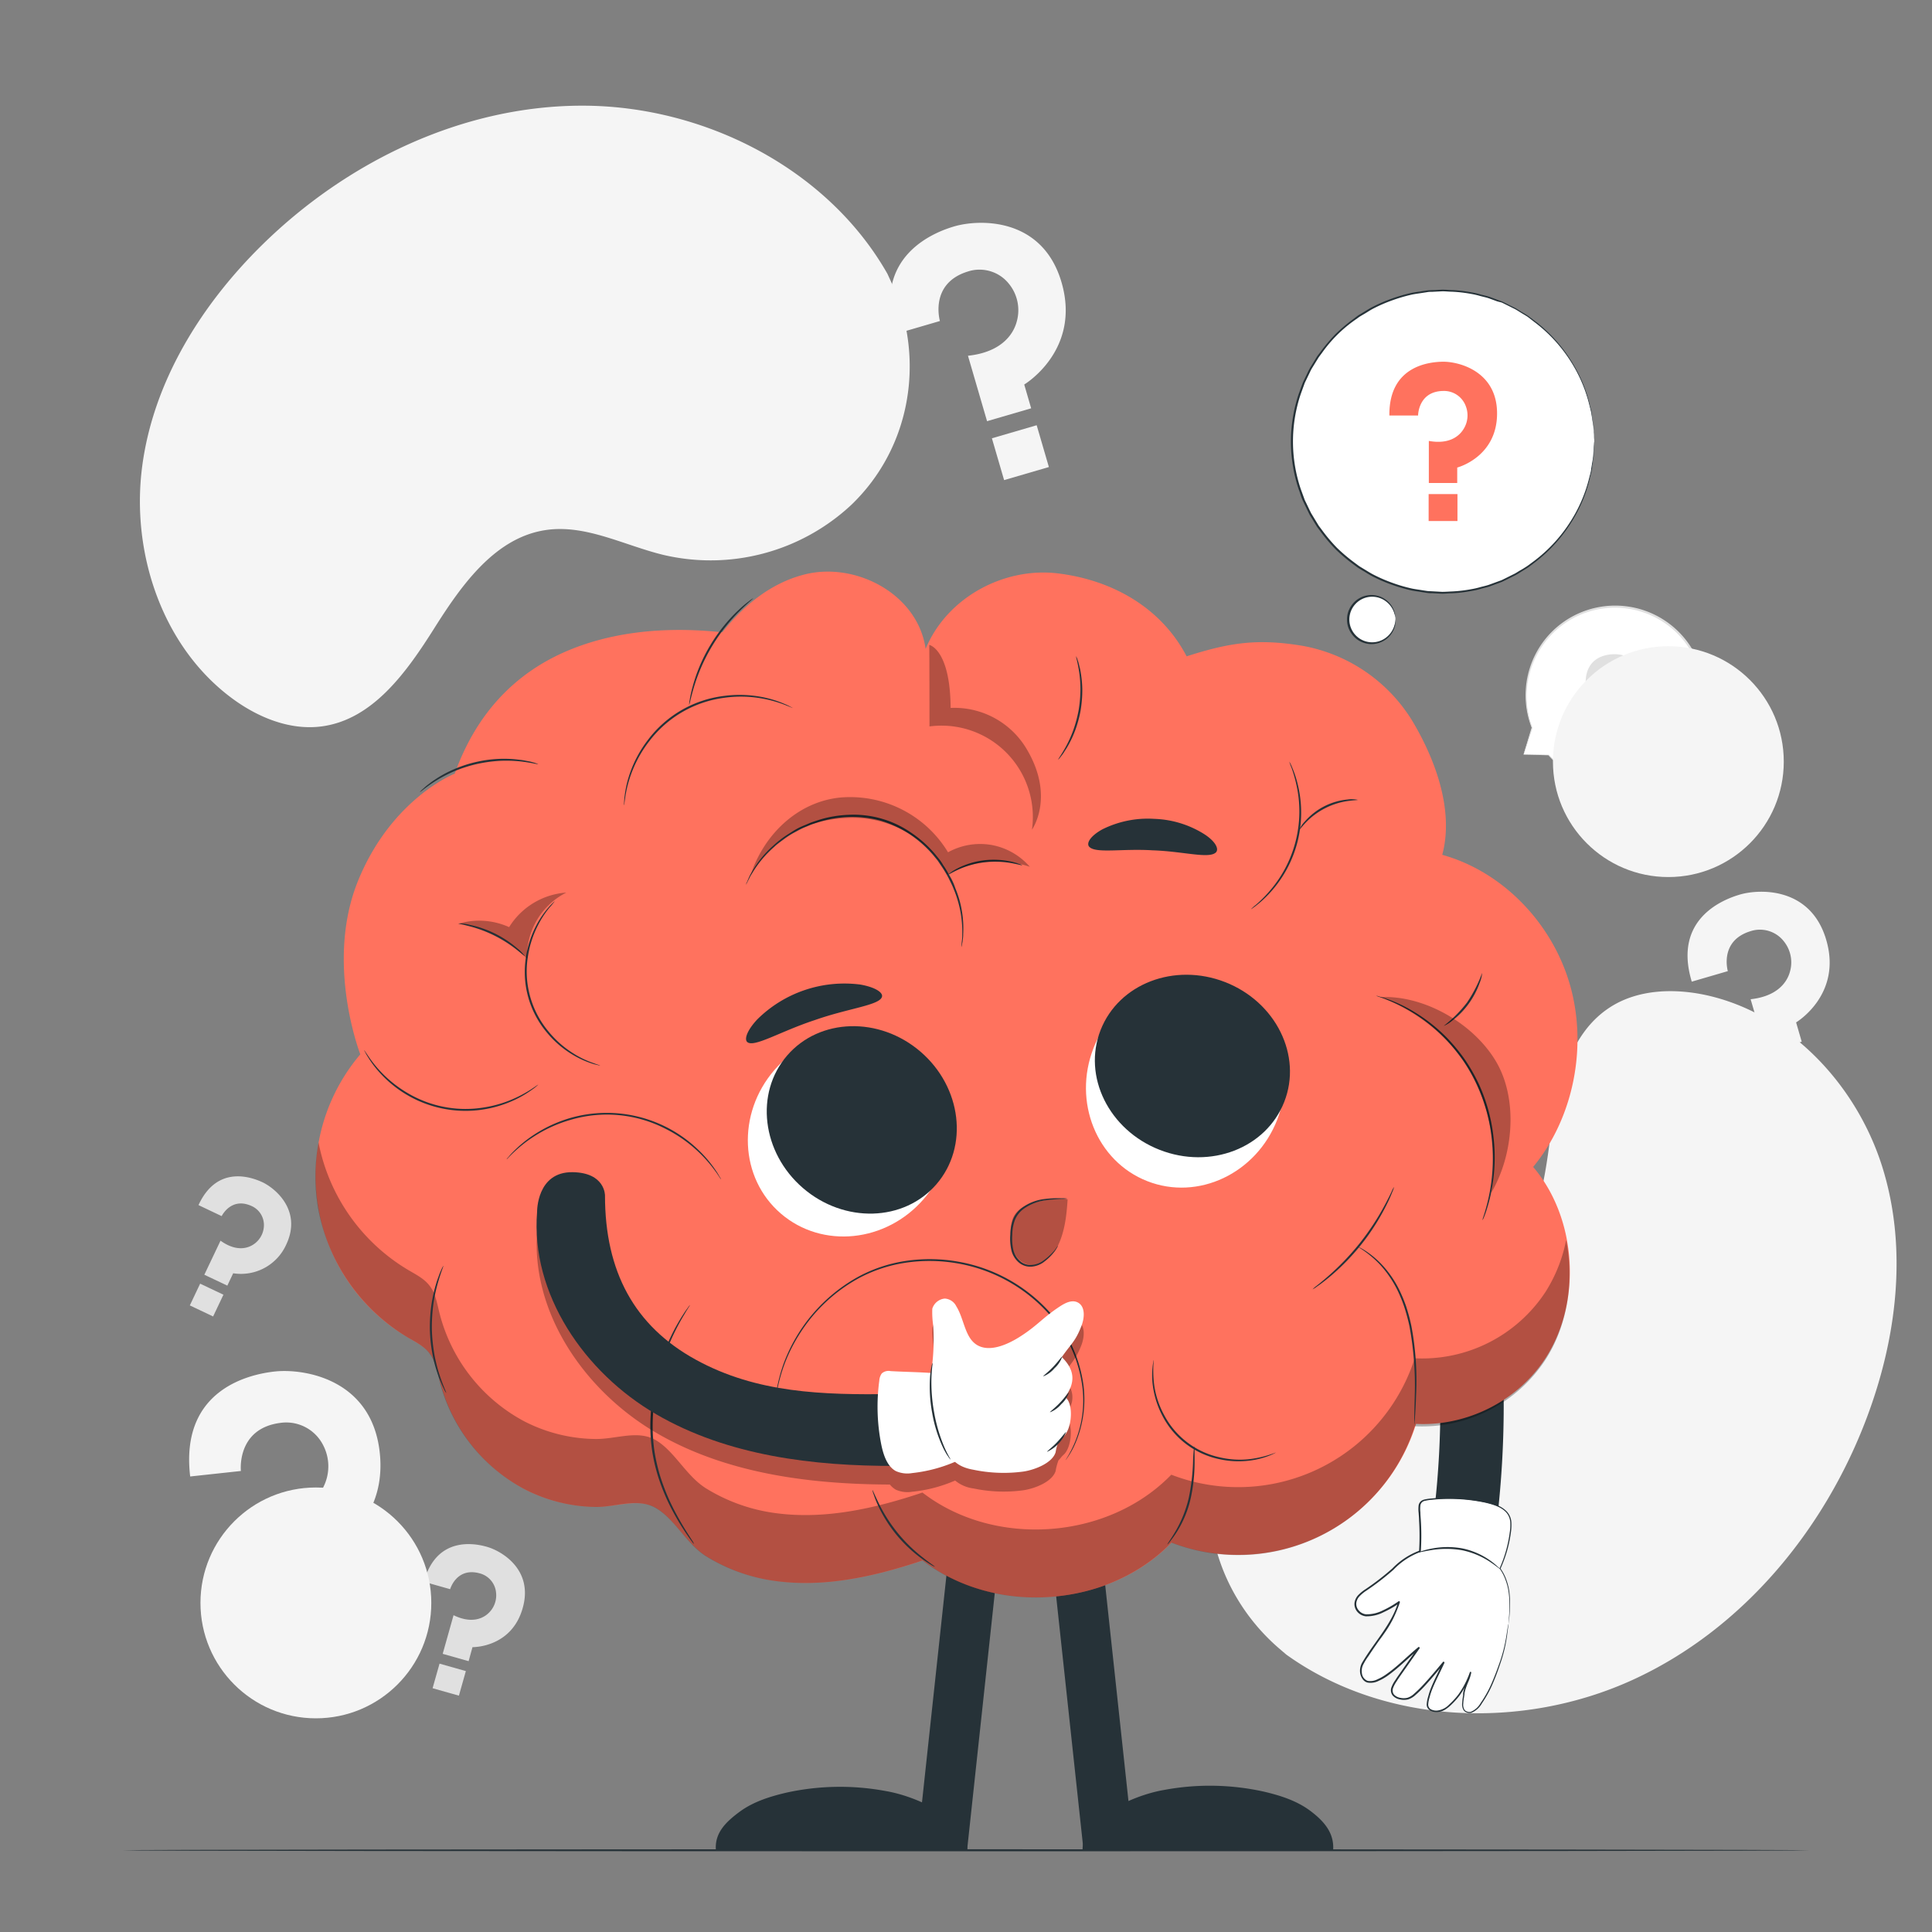 <svg xmlns="http://www.w3.org/2000/svg" viewBox="0 0 500 500"><rect x="0" y="0" width="500" height="500" fill="#808080" stroke="none"/><g id="background-complete"><path d="M51.37,311.88l6,2.85s2.4-5,7.68-2.64a5.37,5.37,0,0,1,3.24,5.33,6,6,0,0,1-2.74,4.67c-1.81,1.19-4.77,1.66-8.48-1l-4.19,8.81,5.95,2.82,1.52-3.2a12.84,12.84,0,0,0,13.71-7.39c4.17-8.78-2.75-14.56-6.12-16.16C65.36,304.77,56.28,301.23,51.37,311.88Z" style="fill:#e0e0e0"></path><rect x="50.12" y="333.34" width="6.67" height="6.23" transform="translate(149.39 9.56) rotate(25.38)" style="fill:#e0e0e0"></rect><path d="M109.71,409.36l6.79,1.92s1.61-5.7,7.56-4.12a5.69,5.69,0,0,1,4.32,5,6.31,6.31,0,0,1-2,5.36c-1.69,1.58-4.7,2.59-9,.49l-2.81,10,6.71,1.9,1-3.63s10.1.23,13-10.14c2.81-9.92-5.44-14.74-9.25-15.82C123.09,399.46,113,397.35,109.71,409.36Z" style="fill:#e0e0e0"></path><rect x="112.7" y="431.39" width="7.08" height="6.61" transform="translate(122.69 -15.23) rotate(15.79)" style="fill:#e0e0e0"></rect><path d="M394.3,195.28l6.51.12a23,23,0,1,0-4.31-7.06h0Z" style="fill:#fff"></path><path d="M394.3,195.28a2.89,2.89,0,0,1,.12-.44q.13-.48.39-1.32c.37-1.21.89-3,1.58-5.23a.1.1,0,0,1,.13-.07.09.09,0,0,1,.06,0h0l-.19.11a23.25,23.25,0,0,1,5.52-25.12,23.26,23.26,0,0,1,35.75,4.32,23.09,23.09,0,0,1,3.55,10.71A23.22,23.22,0,0,1,425.67,202a23.33,23.33,0,0,1-15.68-.16,22.9,22.9,0,0,1-9.26-6.37l.07,0-4.86-.15-1.24,0-.4,0H396l4.8,0a.08.08,0,0,1,.07,0,22.93,22.93,0,0,0,32.51,1.54,22.81,22.81,0,0,0,5.69-8.12,23.36,23.36,0,0,0,1.63-10.42,22.81,22.81,0,0,0-21.18-21,22.8,22.8,0,0,0-22.13,12.91,22.67,22.67,0,0,0-2.09,7,23.15,23.15,0,0,0,1.29,11.1.1.1,0,0,1-.06.14.11.11,0,0,1-.13,0h0l.2,0-1.68,5.12c-.2.57-.34,1-.45,1.33S394.3,195.28,394.3,195.28Z" style="fill:#e0e0e0"></path><path d="M410.36,176.89h4.07a3.46,3.46,0,0,1,3.56-3.48,3.3,3.3,0,0,1,3.19,2.11,3.67,3.67,0,0,1-.29,3.3c-.69,1.13-2.21,2.17-4.95,1.69v6h4v-2.17a7.87,7.87,0,0,0,5.65-7.69c0-6-5.35-7.34-7.63-7.34C416.24,169.28,410.28,169.71,410.36,176.89Z" style="fill:#e0e0e0"></path><rect x="415.93" y="188.04" width="4.09" height="3.82" style="fill:#e0e0e0"></rect><path d="M140.62,72h19.1s0-16,16.67-16.32a15.45,15.45,0,0,1,15,9.86A17.1,17.1,0,0,1,190,81c-3.24,5.34-10.34,10.2-23.21,7.93v28h18.89V106.77s26.49-6.85,26.49-36c0-27.93-25-34.42-35.77-34.42C168.19,36.31,140.26,38.3,140.62,72Z" style="fill:#e0e0e0"></path><rect x="166.73" y="124.23" width="19.17" height="17.9" style="fill:#e0e0e0"></rect><path d="M123.63,138.52l-15-4s-3.37,12.62-16.54,9.34a12.57,12.57,0,0,1-9.7-10.9,14,14,0,0,1,4.32-11.88c3.67-3.52,10.28-5.85,19.93-1.36l5.88-22-14.85-4-2.14,8s-22.28-.18-28.41,22.78c-5.86,22,12.47,32.33,20.91,34.58C94.46,160.8,116.84,165.1,123.63,138.52Z" style="fill:#ebebeb"></path><rect x="100.61" y="75.61" width="15.6" height="14.57" transform="translate(191.77 190.96) rotate(-165.05)" style="fill:#ebebeb"></rect><path d="M413.22,307.22l12.49,1.34s1.13-10.48,12.05-9.5a10.18,10.18,0,0,1,9.09,7.51,11.25,11.25,0,0,1-2,10c-2.5,3.27-7.48,5.94-15.74,3.55l-2,18.33,12.35,1.33.71-6.66s17.8-2.61,19.86-21.7c2-18.26-13.95-24.26-21-25C433.76,285.83,415.36,285.16,413.22,307.22Z" style="fill:#ebebeb"></path><rect x="425.94" y="343.85" width="12.6" height="11.77" transform="translate(39.98 -44.32) rotate(6.15)" style="fill:#ebebeb"></rect><path d="M49.22,382.11l13.12-1.42s-1.19-11,10.24-12.45a10.7,10.7,0,0,1,11,5.67,11.86,11.86,0,0,1,.21,10.73c-1.83,3.91-6.35,7.77-15.36,7.17l2.07,19.26,13-1.4-.75-7s17.69-6.67,15.53-26.73c-2.07-19.19-19.76-21.79-27.13-21C65.52,355.55,46.47,359,49.22,382.11Z" style="fill:#f5f5f5"></path><rect x="71.65" y="415.32" width="13.25" height="12.37" transform="translate(-44.73 10.82) rotate(-6.15)" style="fill:#f5f5f5"></rect><path d="M231.71,86.45l11.54-3.37s-2.83-9.69,7.19-12.8a9.72,9.72,0,0,1,10.79,3.32,10.8,10.8,0,0,1,1.91,9.59c-1,3.79-4.45,8-12.63,8.88L255.45,109l11.41-3.33-1.79-6.16s14.8-8.81,9.65-26.45C269.79,56.19,253.51,56.69,247,58.58,242.08,60,225.55,66.15,231.71,86.45Z" style="fill:#f5f5f5"></path><rect x="258.04" y="111.5" width="12.07" height="11.27" transform="translate(-22.24 78.69) rotate(-16.27)" style="fill:#f5f5f5"></rect><path d="M437.83,254.05l9.33-2.72S444.87,243.5,453,241a7.84,7.84,0,0,1,8.71,2.68,8.68,8.68,0,0,1,1.54,7.75c-.82,3.06-3.59,6.45-10.19,7.17l4,13.68,9.22-2.69-1.45-5s12-7.12,7.79-21.37c-4-13.63-17.13-13.23-22.36-11.7C446.21,232.71,432.86,237.66,437.83,254.05Z" style="fill:#f5f5f5"></path><rect x="459.1" y="274.28" width="9.75" height="9.1" transform="translate(-59.54 141.18) rotate(-16.27)" style="fill:#f5f5f5"></rect></g><g id="background-simple"><path d="M229.66,70.85l.94,2.05c7.93,17.22,6.08,37.43-5.39,52.31a49.5,49.5,0,0,1-4.84,5.4,53.36,53.36,0,0,1-48.67,13c-10.07-2.44-19.91-7.86-30.13-6.48-13.32,1.79-22.06,14.18-29.18,25.46S96.5,186.28,83.18,188c-8.34,1.08-16.77-2.47-23.52-7.57-17.87-13.5-25.73-37.6-22.88-59.59S52,79,67.71,63.51c22.08-21.76,52.18-36.3,83.43-36.16S214.19,43.65,229.66,70.85Z" style="fill:#f5f5f5"></path><path d="M332.9,428.21l-1.71-1.46c-14.41-12.33-21.18-31.46-17-49.77a48.25,48.25,0,0,1,2.14-6.93,53.35,53.35,0,0,1,38.76-32.19c10.17-2,21.36-1.19,30.08-6.72,11.34-7.2,14.1-22.11,15.85-35.33s4.54-28.14,15.91-35.29c7.13-4.47,16.26-4.77,24.53-3,21.88,4.78,39.09,23.39,45.7,44.55s3.72,44.34-4.1,65c-10.95,29-32.22,54.79-60.66,67.74S358.32,446.45,332.9,428.21Z" style="fill:#f5f5f5"></path><circle cx="431.77" cy="197.11" r="29.87" style="fill:#f5f5f5"></circle><circle cx="81.75" cy="414.83" r="29.87" style="fill:#f5f5f5"></circle></g><g id="Floor"><path d="M468.29,478.85c0,.15-97.74.26-218.28.26s-218.3-.11-218.3-.26,97.72-.26,218.3-.26S468.29,478.71,468.29,478.85Z" style="fill:#263238"></path></g><g id="speech-bubble"><circle cx="373.49" cy="114.24" r="39.13" transform="translate(202.21 465.25) rotate(-81)" style="fill:#fff"></circle><path d="M412.62,114.24s0-.21-.06-.63-.07-1.06-.12-1.86c0-.41-.05-.87-.08-1.37s-.16-1-.25-1.63-.19-1.23-.3-1.91-.34-1.37-.51-2.13A37.17,37.17,0,0,0,407,94.33a38.68,38.68,0,0,0-9.91-11L395.37,82c-.59-.39-1.22-.74-1.83-1.12s-1.23-.8-1.9-1.1l-2-1-1-.49L387.51,78l-2.19-.8c-.75-.25-1.52-.4-2.29-.61a20.71,20.71,0,0,0-2.36-.54,36,36,0,0,0-4.92-.56c-.84,0-1.68-.12-2.54-.1l-2.57.13c-.43,0-.87,0-1.3.09l-1.3.2c-.86.14-1.74.24-2.61.42a42.58,42.58,0,0,0-5.19,1.52,39.83,39.83,0,0,0-5.07,2.23c-.82.45-1.61,1-2.42,1.45-.4.25-.83.47-1.21.76L350.4,83a35.25,35.25,0,0,0-8.22,8.25l-.89,1.2-.79,1.28L339.72,95a10.07,10.07,0,0,0-.72,1.33l-1.32,2.74L336.62,102a38.61,38.61,0,0,0,0,24.53l1.05,2.89c.45.91.89,1.83,1.32,2.74l.34.68.39.64.78,1.29.78,1.28.9,1.2a43.44,43.44,0,0,0,3.81,4.51,44.61,44.61,0,0,0,4.41,3.75l1.14.85c.38.29.81.51,1.2.76.82.49,1.61,1,2.43,1.45a39.83,39.83,0,0,0,5.07,2.23,39.3,39.3,0,0,0,5.19,1.52c.87.18,1.75.28,2.61.43l1.3.2c.43.05.87.05,1.3.08l2.58.14c.85,0,1.69-.07,2.53-.1a35.94,35.94,0,0,0,4.92-.57,20.68,20.68,0,0,0,2.36-.53c.77-.21,1.55-.37,2.29-.62l2.19-.8,1.08-.39,1-.49,2-1c.68-.3,1.27-.74,1.9-1.09s1.24-.74,1.83-1.13l1.69-1.25a39,39,0,0,0,9.91-11,37.42,37.42,0,0,0,4.33-10.38c.17-.75.43-1.45.51-2.13s.21-1.32.3-1.91.2-1.13.25-1.63.06-1,.08-1.37q.07-1.2.12-1.86c0-.41.06-.63.06-.63s0,.22,0,.64,0,1.05-.07,1.86c0,.41,0,.87-.06,1.37s-.14,1-.22,1.64-.18,1.24-.28,1.92-.33,1.39-.49,2.15a37.52,37.52,0,0,1-4.28,10.48,39.2,39.2,0,0,1-9.94,11.19l-1.7,1.28c-.59.39-1.22.75-1.84,1.14s-1.23.8-1.91,1.11l-2,1-1,.49-1.09.41-2.21.81c-.75.25-1.54.41-2.32.63a18.68,18.68,0,0,1-2.38.54,35.15,35.15,0,0,1-5,.59c-.85,0-1.71.12-2.57.11l-2.6-.13c-.44,0-.88,0-1.32-.08l-1.31-.2c-.88-.15-1.77-.25-2.65-.43a41.78,41.78,0,0,1-5.25-1.53,39.46,39.46,0,0,1-5.14-2.25c-.84-.45-1.63-1-2.46-1.46-.4-.26-.83-.48-1.22-.77l-1.16-.86a44.27,44.27,0,0,1-4.47-3.8,43.44,43.44,0,0,1-3.86-4.56l-.91-1.21-.8-1.3-.79-1.3-.4-.66-.33-.69c-.45-.92-.89-1.84-1.34-2.77s-.71-2-1.07-2.92a38.89,38.89,0,0,1,0-24.86c.36-1,.72-2,1.07-2.92l1.34-2.78a10.82,10.82,0,0,1,.73-1.34l.8-1.3.79-1.3.91-1.21a44.68,44.68,0,0,1,3.86-4.56,42.9,42.9,0,0,1,4.47-3.79l1.16-.87c.39-.29.82-.51,1.22-.77.83-.49,1.62-1,2.46-1.46a40.06,40.06,0,0,1,5.14-2.25,41.78,41.78,0,0,1,5.25-1.53c.88-.18,1.77-.28,2.65-.42l1.31-.2c.44-.06.88-.06,1.32-.09l2.6-.12c.86,0,1.72.07,2.57.1a36.87,36.87,0,0,1,5,.59,19.11,19.11,0,0,1,2.38.55c.78.21,1.56.37,2.32.62l2.21.82,1.09.4,1,.49,2,1c.68.31,1.28.75,1.92,1.12s1.25.74,1.84,1.14l1.7,1.27a39,39,0,0,1,9.93,11.19,37.28,37.28,0,0,1,4.29,10.48c.16.76.41,1.46.49,2.15s.19,1.32.28,1.92.18,1.14.22,1.64,0,1,.06,1.37c0,.81.05,1.43.07,1.87S412.62,114.24,412.62,114.24Z" style="fill:#263238"></path><path d="M359.57,107.53H367s0-6.24,6.49-6.35a6,6,0,0,1,5.82,3.84,6.62,6.62,0,0,1-.53,6c-1.26,2.08-4,4-9,3.09V125h7.35v-4s10.31-2.66,10.31-14c0-10.87-9.75-13.39-13.92-13.39C370.3,93.65,359.43,94.42,359.57,107.53Z" style="fill:#FF725E"></path><rect x="369.73" y="127.87" width="7.46" height="6.97" style="fill:#FF725E"></rect><circle cx="355.06" cy="160.33" r="6.12" style="fill:#fff"></circle><path d="M361.18,160.33c-.05,0,0-.54-.29-1.47a6.09,6.09,0,0,0-2.24-3.25,5.9,5.9,0,1,0,0,9.44,6.09,6.09,0,0,0,2.24-3.25c.26-.92.24-1.47.29-1.47s0,.14,0,.39a4.9,4.9,0,0,1-.12,1.13,6.11,6.11,0,0,1-2.21,3.49,6.3,6.3,0,0,1-9-1.24,6.31,6.31,0,0,1,0-7.54,6.29,6.29,0,0,1,8.95-1.24,6.08,6.08,0,0,1,2.22,3.49,4.9,4.9,0,0,1,.12,1.13Q361.21,160.33,361.18,160.33Z" style="fill:#263238"></path></g><g id="Brain"><path d="M363,296.68a235.87,235.87,0,0,1,6.44,106.6c-.76,4.38,1.17,8.88,5.76,10.15,4,1.09,9.39-1.35,10.15-5.77a254.61,254.61,0,0,0-6.43-115.36c-3-10.17-18.93-5.84-15.92,4.38Z" style="fill:#263238"></path><path d="M406.25,254.69c-4.69-16.1-17.62-29.2-33-33.46,3.1-11.51-1.8-24.81-7.89-34.9a42.05,42.05,0,0,0-28.26-19.19c-11.6-1.92-18.79-.88-30,2.72-6.71-12.85-19.6-19.82-33.37-21.47s-28.6,6.1-34.18,19.54c-2-14.13-17.92-22.5-31.07-19.32s-23.12,14.86-29.28,27.57l176.58,190c15.65,6.24,35-.25,44.35-14.92S408,315.15,396.78,302C407.23,289.35,410.94,270.8,406.25,254.69Z" style="fill:#FF725E"></path><rect x="242.24" y="387.53" width="12.93" height="90.6" transform="translate(47.83 -24.16) rotate(6.15)" style="fill:#263238"></rect><rect x="275.47" y="387.53" width="12.93" height="90.6" transform="translate(608.64 832.95) rotate(173.85)" style="fill:#263238"></rect><path d="M117.69,200.22c5.27-14.74,14.92-25.92,29.66-32S179,162,194.84,164.75c6.49,1.15,13.16,2.9,18.17,7.19s7.81,11.78,4.93,17.71a45.76,45.76,0,0,1,68.25,39.08c14.31-1.15,29.33,2,40.68,10.8s18.38,23.66,15.8,37.78C352,276.5,361,282.52,366,290.48s6.6,17.56,7.27,26.93c.41,5.78.46,11.74-1.47,17.2-.94,2.66-2.34,5.17-3,7.93-.74,3.33-.28,6.79-.18,10.21a48.2,48.2,0,0,1-65.4,46.47c-16.39,16.93-45.76,19-64.4,4.63-12.12,4.07-25,7-37.65,5.37a45.64,45.64,0,0,1-18.4-6.48c-5.07-3.2-8-9.39-12.74-12.32s-10.39-.35-15.88-.43a41.12,41.12,0,0,1-18.51-4.64,44,44,0,0,1-21.86-28.16c-.6-2.4-1-5-2.56-6.92-1.39-1.79-3.49-2.85-5.45-4a48.56,48.56,0,0,1-12.52-73.41s-9.25-23.72-.55-45S117.69,200.22,117.69,200.22Z" style="fill:#FF725E"></path><g style="opacity:0.3"><path d="M400,334.31a38.17,38.17,0,0,1-33.87,17.21,48,48,0,0,1-63,30.13c-16.39,16.92-45.76,19-64.4,4.62-12.12,4.07-25,7-37.65,5.37a45.64,45.64,0,0,1-18.4-6.48c-5.06-3.2-8-9.39-12.74-12.32s-10.38-.35-15.88-.43a41.15,41.15,0,0,1-18.51-4.64,44,44,0,0,1-21.86-28.15c-.6-2.41-1-5-2.56-6.93-1.38-1.79-3.49-2.85-5.45-4a49.33,49.33,0,0,1-23.24-33,48.33,48.33,0,0,0-.16,16.75,49.31,49.31,0,0,0,23.4,33.78c2,1.14,4.07,2.2,5.45,4,1.52,2,2,4.51,2.56,6.92a44,44,0,0,0,21.86,28.16A41.28,41.28,0,0,0,154.09,390c5.5.07,11-2.56,15.88.43s7.68,9.12,12.74,12.32a45.48,45.48,0,0,0,18.4,6.47c12.68,1.63,25.53-1.3,37.65-5.37,18.64,14.41,48,12.3,64.4-4.62a48,48,0,0,0,63-30.12A38.18,38.18,0,0,0,400,351.84c5.72-8.93,7.41-20.37,5.32-30.92A39.19,39.19,0,0,1,400,334.31Z"></path></g><path d="M186.63,305.24a4,4,0,0,1-.4-.54c-.25-.35-.57-.91-1.07-1.56a35.56,35.56,0,0,0-13-11.05,33.16,33.16,0,0,0-24.44-2.29,35.37,35.37,0,0,0-9.35,4.2,35,35,0,0,0-5.46,4.27c-.61.55-1,1-1.34,1.33a2.57,2.57,0,0,1-.48.45,2.43,2.43,0,0,1,.41-.52c.29-.32.68-.83,1.27-1.41a32.68,32.68,0,0,1,5.4-4.43,34.92,34.92,0,0,1,9.41-4.35,34.15,34.15,0,0,1,33.24,8.33,31.75,31.75,0,0,1,4.49,5.36c.48.67.76,1.25,1,1.62A3.17,3.17,0,0,1,186.63,305.24Z" style="fill:#263238"></path><path d="M200.54,364.46a1.33,1.33,0,0,1,0-.35c0-.26,0-.6.06-1s.09-1,.14-1.69.23-1.43.36-2.28a43.25,43.25,0,0,1,1.66-6.12,42.53,42.53,0,0,1,19.29-22.56,37.36,37.36,0,0,1,12.22-4.11,42.11,42.11,0,0,1,13.84.19,41.44,41.44,0,0,1,23.17,12.65,35.34,35.34,0,0,1,9.15,19.55,28.89,28.89,0,0,1-2,14.47,20.69,20.69,0,0,1-2.66,4.69,1.41,1.41,0,0,1,.17-.31c.14-.22.32-.52.54-.89a28.28,28.28,0,0,0,3.62-17.92,35.12,35.12,0,0,0-9.15-19.27A41.16,41.16,0,0,0,248,327a42.19,42.19,0,0,0-13.67-.2,37.34,37.34,0,0,0-12.08,4,41.87,41.87,0,0,0-15.54,14.78,42.42,42.42,0,0,0-3.69,7.46,43.91,43.91,0,0,0-1.74,6.06c-.15.85-.29,1.6-.41,2.26l-.18,1.68-.12,1A1.51,1.51,0,0,1,200.54,364.46Z" style="fill:#263238"></path><path d="M330.21,375.9a1.88,1.88,0,0,1-.43.24,11.3,11.3,0,0,1-1.3.58,20.67,20.67,0,0,1-5.07,1.28,23,23,0,0,1-7.76-.35,21.53,21.53,0,0,1-14.79-11.19,23.25,23.25,0,0,1-2.44-7.38,20.23,20.23,0,0,1-.14-5.23,12.69,12.69,0,0,1,.2-1.41,1.62,1.62,0,0,1,.12-.48,28.38,28.38,0,0,0,.19,7.06,22.93,22.93,0,0,0,2.5,7.21,21.41,21.41,0,0,0,14.46,10.95,23.11,23.11,0,0,0,7.61.45A28.06,28.06,0,0,0,330.21,375.9Z" style="fill:#263238"></path><path d="M178.35,182.44a6.07,6.07,0,0,1,.14-1.28,31.88,31.88,0,0,1,.77-3.46,40.62,40.62,0,0,1,1.69-5,42.9,42.9,0,0,1,6.61-11,40.71,40.71,0,0,1,3.59-3.83,31.08,31.08,0,0,1,2.69-2.29,7.52,7.52,0,0,1,1.07-.74c.06.08-1.4,1.21-3.5,3.3a44.43,44.43,0,0,0-3.48,3.86,46.67,46.67,0,0,0-6.54,10.87,48.31,48.31,0,0,0-1.78,4.89C178.75,180.64,178.44,182.46,178.35,182.44Z" style="fill:#263238"></path><path d="M139.28,197.76c0,.11-1.8-.41-4.73-.72a35.18,35.18,0,0,0-5.17-.14,38,38,0,0,0-6.26.89,36.68,36.68,0,0,0-6,2,35.59,35.59,0,0,0-4.56,2.43c-2.48,1.59-3.84,2.85-3.91,2.77a6.54,6.54,0,0,1,.92-.91,13.9,13.9,0,0,1,1.17-1c.47-.35,1-.79,1.62-1.18a29.9,29.9,0,0,1,4.57-2.57,32.84,32.84,0,0,1,12.43-2.94,31,31,0,0,1,5.23.26c.74.07,1.4.22,2,.33a12.12,12.12,0,0,1,1.48.35A7.11,7.11,0,0,1,139.28,197.76Z" style="fill:#263238"></path><path d="M139.28,280.71s-.12.14-.39.37-.66.56-1.21.93a27.36,27.36,0,0,1-4.86,2.81A29.89,29.89,0,0,1,98.64,278a27.18,27.18,0,0,1-3.42-4.45,14,14,0,0,1-.76-1.33,1.83,1.83,0,0,1-.22-.48s.41.61,1.15,1.7a31.31,31.31,0,0,0,10,9.38,29.38,29.38,0,0,0,19.39,3.86,30.81,30.81,0,0,0,7.91-2.22,32.52,32.52,0,0,0,4.9-2.63C138.67,281.12,139.25,280.68,139.28,280.71Z" style="fill:#263238"></path><path d="M114.75,327.57c.09,0-.69,1.78-1.51,4.73a40.81,40.81,0,0,0-1.09,5.26,45,45,0,0,0-.38,6.55,44.45,44.45,0,0,0,.67,6.53,40.52,40.52,0,0,0,1.32,5.21c.95,2.91,1.81,4.61,1.72,4.65a5.35,5.35,0,0,1-.65-1.17,15.67,15.67,0,0,1-.66-1.43c-.23-.56-.52-1.2-.76-1.94a37,37,0,0,1-1.44-5.23,41.28,41.28,0,0,1-.72-6.61,40.74,40.74,0,0,1,.43-6.63,37.85,37.85,0,0,1,1.2-5.29c.21-.75.47-1.4.68-2a15.59,15.59,0,0,1,.59-1.46A7.37,7.37,0,0,1,114.75,327.57Z" style="fill:#263238"></path><path d="M179.59,399.6a4,4,0,0,1-.43-.52c-.26-.36-.66-.88-1.13-1.57a62.88,62.88,0,0,1-3.74-6.08,52.65,52.65,0,0,1-4.11-9.75,47.19,47.19,0,0,1-1.39-6.11,45.68,45.68,0,0,1-.48-6.71,54.47,54.47,0,0,1,5.24-22.81,50.15,50.15,0,0,1,3.49-6.22c.45-.71.86-1.22,1.11-1.59a3.17,3.17,0,0,1,.43-.52,4.64,4.64,0,0,1-.34.58c-.23.38-.6.92-1,1.64a58.26,58.26,0,0,0-3.33,6.27,55.66,55.66,0,0,0-5,22.66,46.13,46.13,0,0,0,.45,6.63,48.8,48.8,0,0,0,1.35,6.05,54.45,54.45,0,0,0,4,9.71c1.4,2.66,2.68,4.72,3.59,6.13l1.05,1.63A2.71,2.71,0,0,1,179.59,399.6Z" style="fill:#263238"></path><path d="M169.53,357.29a3,3,0,0,1-1.12.41,7.69,7.69,0,0,1-3.26-.07,18,18,0,0,1-4.48-1.77,25.34,25.34,0,0,1-4.82-3.38,25.81,25.81,0,0,1-6.31-8.58,23.64,23.64,0,0,1-1.09-3,4.67,4.67,0,0,1-.24-1.16c.09,0,.49,1.62,1.67,4.05a27.58,27.58,0,0,0,6.31,8.35,26.11,26.11,0,0,0,4.71,3.35,18.63,18.63,0,0,0,4.34,1.83A8.55,8.55,0,0,0,169.53,357.29Z" style="fill:#263238"></path><path d="M241.94,405.47A3.94,3.94,0,0,1,241,405a27.52,27.52,0,0,1-2.35-1.55,36.39,36.39,0,0,1-6.73-6.35,35.88,35.88,0,0,1-4.87-7.89,27.6,27.6,0,0,1-1-2.61,4.37,4.37,0,0,1-.28-1c.09,0,.61,1.33,1.65,3.44a40,40,0,0,0,11.5,14.11C240.75,404.61,242,405.39,241.94,405.47Z" style="fill:#263238"></path><path d="M309.05,374.3a4.1,4.1,0,0,1,.11,1.06c0,.68,0,1.66,0,2.88a44.25,44.25,0,0,1-1,9.5,27.73,27.73,0,0,1-5.34,11.18,4.16,4.16,0,0,1-.71.79c-.08-.06.84-1.26,2.07-3.34a31.52,31.52,0,0,0,3.48-8.75,52.88,52.88,0,0,0,1.1-9.38A37.38,37.38,0,0,1,309.05,374.3Z" style="fill:#263238"></path><path d="M351.38,322.6a1.71,1.71,0,0,1,.47.22c.29.16.74.39,1.29.74a23.72,23.72,0,0,1,4.25,3.47,26.86,26.86,0,0,1,4.68,6.66,36.91,36.91,0,0,1,1.85,4.45,48.45,48.45,0,0,1,1.34,5,76.55,76.55,0,0,1,1.22,18c-.07,2.31-.19,4.18-.27,5.47,0,.59-.08,1.08-.11,1.48a1.51,1.51,0,0,1-.08.51,3.52,3.52,0,0,1,0-.52c0-.39,0-.89,0-1.48,0-1.37.07-3.22.12-5.46a84.54,84.54,0,0,0-1.37-17.9,50.66,50.66,0,0,0-1.32-4.93,36.7,36.7,0,0,0-1.79-4.4,28.18,28.18,0,0,0-4.51-6.62,27.06,27.06,0,0,0-4.1-3.55C352,323,351.36,322.63,351.38,322.6Z" style="fill:#263238"></path><path d="M339.69,333.68a7.26,7.26,0,0,1,1-.88c.69-.53,1.66-1.33,2.83-2.34a66.61,66.61,0,0,0,8.37-8.71,65.56,65.56,0,0,0,6.61-10.1c.73-1.37,1.29-2.49,1.65-3.28a7.13,7.13,0,0,1,.63-1.19,6,6,0,0,1-.44,1.28c-.31.81-.82,2-1.51,3.36a57.92,57.92,0,0,1-15.07,18.92c-1.21,1-2.22,1.74-2.94,2.22A6.07,6.07,0,0,1,339.69,333.68Z" style="fill:#263238"></path><path d="M333.67,197.11s.09.12.22.37.32.63.52,1.13a27.72,27.72,0,0,1,1.44,4.37,30.69,30.69,0,0,1-7.34,28.24,27.79,27.79,0,0,1-3.38,3.11c-.42.35-.78.57-1,.74a1.42,1.42,0,0,1-.37.22,11.2,11.2,0,0,1,1.25-1.11,33.53,33.53,0,0,0,3.23-3.2,31.45,31.45,0,0,0,7.26-27.92,33.41,33.41,0,0,0-1.26-4.37A13.73,13.73,0,0,1,333.67,197.11Z" style="fill:#263238"></path><path d="M351.38,207c0,.09-1,.07-2.57.3A18.83,18.83,0,0,0,338,212.81c-1.1,1.14-1.67,2-1.74,1.91a7.43,7.43,0,0,1,1.47-2.16,16.77,16.77,0,0,1,11-5.65A7.59,7.59,0,0,1,351.38,207Z" style="fill:#263238"></path><path d="M383.65,315.8a3.61,3.61,0,0,1,.19-.71c.13-.46.38-1.12.61-2A47.29,47.29,0,0,0,386,294.18a44.05,44.05,0,0,0-7.31-19.64,47.82,47.82,0,0,0-4.21-5.23,43.42,43.42,0,0,0-8.79-7.2,41.85,41.85,0,0,0-6.87-3.43c-.84-.36-1.52-.54-2-.72a5.13,5.13,0,0,1-.68-.27,3.46,3.46,0,0,1,.72.17c.45.15,1.15.3,2,.63a37.49,37.49,0,0,1,7,3.31,42.76,42.76,0,0,1,9,7.18,47.82,47.82,0,0,1,4.28,5.27,45.91,45.91,0,0,1,3.61,6.35,44.77,44.77,0,0,1,3.75,13.53,45.26,45.26,0,0,1-.09,11.47,41.89,41.89,0,0,1-1.69,7.54c-.26.88-.55,1.53-.71,2A6.9,6.9,0,0,1,383.65,315.8Z" style="fill:#263238"></path><path d="M383.58,251.78a8.23,8.23,0,0,1-.61,2.49,21.63,21.63,0,0,1-2.86,5.47,20.75,20.75,0,0,1-4.31,4.43,8,8,0,0,1-2.18,1.34,32.66,32.66,0,0,0,6.06-6.08A34.83,34.83,0,0,0,383.58,251.78Z" style="fill:#263238"></path><path d="M278.51,169.86a5.23,5.23,0,0,1,.4,1,10.4,10.4,0,0,1,.36,1.25c.12.5.28,1.06.38,1.69a29.17,29.17,0,0,1,.45,4.49,31.92,31.92,0,0,1-.43,5.52,30.78,30.78,0,0,1-1.46,5.33,27,27,0,0,1-1.94,4.08c-.3.56-.64,1-.92,1.47a10.43,10.43,0,0,1-.76,1.05,5.5,5.5,0,0,1-.73.85c-.09-.06.89-1.32,2.09-3.55a30.57,30.57,0,0,0,1.81-4.06,33.5,33.5,0,0,0,1.4-5.26,34.18,34.18,0,0,0,.46-5.42,31.14,31.14,0,0,0-.34-4.44C278.9,171.39,278.41,169.89,278.51,169.86Z" style="fill:#263238"></path><g style="opacity:0.3"><path d="M279.8,348.29c.9-2.24,1.17-5.45-1-6.41-1.51-.66-3.2.26-4.58,1.16-4.34,2.87-5.61,4.78-9.91,7.56-3.06,2-7.58,4.15-10.9,2.63-3.69-1.68-3.74-6.85-5.89-10.28a3.56,3.56,0,0,0-3-2,3.77,3.77,0,0,0-3.21,2.62,23.49,23.49,0,0,0,.23,4.34,56.13,56.13,0,0,1-.2,9.63,22.73,22.73,0,0,0-.39,2.63c-3.57-.25-7.23-.29-10.46-.49a2.67,2.67,0,0,0-2.27.61,3.55,3.55,0,0,0-.64,1.87c-.16,1.16-.27,2.33-.34,3.51-16.68.08-32.43-.86-47.18-9-15.87-8.72-23.47-22.81-23.47-42.49,0,0,.08-5.9-8.37-6-9.33-.13-9.19,10.24-9.19,10.24-1.73,21.31,12.36,41.65,30.84,52.41,18,10.5,39.53,13.29,60.43,13.37a5.53,5.53,0,0,0,1.56,1.34,7.45,7.45,0,0,0,4.23.52,37,37,0,0,0,11.1-2.9,9.18,9.18,0,0,0,4.75,2.05,37.76,37.76,0,0,0,12.89.47c2.9-.42,7.51-2.16,8.37-5a14.32,14.32,0,0,1,.69-2.63l0-.06a14.42,14.42,0,0,0,.95-1.1l.55-.52c2-1.95,2.48-8,.35-9.89a12.24,12.24,0,0,0,.88-1.29L276,366c2.38-3.56,2-6.67-1.16-9.8l.12-.18-.15.16h0C277.24,352.62,278.29,352.08,279.8,348.29Z"></path></g><path d="M156.57,309.38c0,19.68,7.6,33.77,23.47,42.49s32.91,9.14,51,8.92q.38,9.29.76,18.59c-21.39.05-43.49-2.62-62-13.38S137.28,334.91,139,313.6c0,0-.14-10.37,9.19-10.24C156.65,303.48,156.57,309.38,156.57,309.38Z" style="fill:#263238"></path><path d="M278.77,337c-1.51-.65-3.2.26-4.58,1.17-4.34,2.87-5.61,4.77-9.91,7.56-3.06,2-7.58,4.15-10.9,2.63-3.69-1.68-3.74-6.86-5.89-10.29a3.55,3.55,0,0,0-3-2,3.74,3.74,0,0,0-3.21,2.62,23.39,23.39,0,0,0,.23,4.33,56.25,56.25,0,0,1-.2,9.64c-.38,3.27-1.08,9.28.76,12a46.25,46.25,0,0,0,4,11.58c.53,1.1-1.12.25-.14,1s2.06,2.46,6,3.13a38.26,38.26,0,0,0,12.89.47c2.9-.42,7.51-2.17,8.37-5a14.32,14.32,0,0,1,.69-2.63,7.86,7.86,0,0,1,1.54-1.67c2-2,2.5-8.3.23-10,2.77-3.79,2.49-7.06-.86-10.33,2.46-3.52,3.51-4.05,5-7.85C280.7,341.18,281,338,278.77,337Z" style="fill:#fff"></path><path d="M250.12,358.15c-.72.62-1.22-1.71-2.1-1.91-5.42-1.18-12.11-1.07-17.55-1.4a2.64,2.64,0,0,0-2.27.61,3.55,3.55,0,0,0-.64,1.87,50.31,50.31,0,0,0,.5,16.47c.55,2.75,1.55,5.72,3.78,6.92a7.29,7.29,0,0,0,4.23.52,38.48,38.48,0,0,0,22-10Z" style="fill:#fff"></path><path d="M246,377.73a4,4,0,0,1-.63-.81,8.37,8.37,0,0,1-.64-1,14.2,14.2,0,0,1-.74-1.42,35,35,0,0,1-2.74-8.81,37.71,37.71,0,0,1-.56-9.2,15.86,15.86,0,0,1,.17-1.59,10.81,10.81,0,0,1,.2-1.19,3.27,3.27,0,0,1,.28-1c.09,0-.21,1.45-.28,3.79a43.88,43.88,0,0,0,.7,9.09,41.48,41.48,0,0,0,2.56,8.75C245.23,376.48,246.06,377.67,246,377.73Z" style="fill:#263238"></path><path d="M271.75,365.5c-.09-.13,1.21-1.05,2.54-2.45s2.22-2.72,2.35-2.65a7.12,7.12,0,0,1-2,3A7.32,7.32,0,0,1,271.75,365.5Z" style="fill:#263238"></path><path d="M271,375.72c-.09-.13,1.21-1.05,2.54-2.45s2.22-2.72,2.35-2.64a9.8,9.8,0,0,1-4.89,5.09Z" style="fill:#263238"></path><path d="M270,356.2c-.08-.13,1.22-1.05,2.55-2.45s2.22-2.72,2.35-2.65a7.12,7.12,0,0,1-2,3A7.25,7.25,0,0,1,270,356.2Z" style="fill:#263238"></path><path d="M228.28,257.83c-.31,2.31-8.4,3-17.39,6.16-9,2.95-15.91,7.29-17.55,5.64-.75-.8.1-3.1,2.66-5.83a32.05,32.05,0,0,1,26.62-9C226.31,255.44,228.39,256.74,228.28,257.83Z" style="fill:#263238"></path><path d="M314.71,220.57c-1.75,1.79-8.41-.25-16.46-.51-8-.49-14.9.92-16.43-1-.67-.94.44-2.75,3.46-4.42a26.35,26.35,0,0,1,13.45-2.72,25.9,25.9,0,0,1,13,4C314.59,217.79,315.49,219.69,314.71,220.57Z" style="fill:#263238"></path><path d="M316.6,255.38c13.12,5.13,19.36,20.55,13.93,34.44s-20.46,21-33.59,15.87S277.58,285.14,283,271.25,303.47,250.25,316.6,255.38Z" style="fill:#fff"></path><path d="M317.07,254.17c13.12,5.13,20,19,15.29,31s-19.12,17.54-32.24,12.41-20-19-15.29-31S303.94,249.05,317.07,254.17Z" style="fill:#263238"></path><path d="M237.39,273.16c10.67,9.2,11.43,25.82,1.69,37.12s-26.29,13-37,3.79-11.43-25.82-1.69-37.12S226.72,264,237.39,273.16Z" style="fill:#fff"></path><path d="M238.24,272.18c10.67,9.2,12.51,24.56,4.11,34.3s-23.86,10.18-34.53,1-12.52-24.56-4.12-34.3S227.56,263,238.24,272.18Z" style="fill:#263238"></path><g style="opacity:0.3"><path d="M264.2,312.79c-2.87,2-2.62,4.79-2.58,8.29a6.72,6.72,0,0,0,1.5,4.19,5.19,5.19,0,0,0,4.21,2.16c2.75-.1,5.24-2.53,6.44-5,1.8-3.71,2.26-7.88,2.53-12C272.82,310,267.07,310.79,264.2,312.79Z"></path></g><path d="M273.77,322.43s0,.13-.17.37a10.27,10.27,0,0,1-.64,1,15.2,15.2,0,0,1-3.08,3,6.23,6.23,0,0,1-2.82,1,4.61,4.61,0,0,1-3.31-1,6,6,0,0,1-2-3.22,13.68,13.68,0,0,1-.29-4.05,11.85,11.85,0,0,1,.73-4,7.2,7.2,0,0,1,2.36-3,12.26,12.26,0,0,1,5.93-2.24,27.45,27.45,0,0,1,4.26-.18,7.51,7.51,0,0,1,1.56.1,9.83,9.83,0,0,1-1.56.1,34.74,34.74,0,0,0-4.21.34,12.36,12.36,0,0,0-5.69,2.26,6.68,6.68,0,0,0-2.17,2.8,11.31,11.31,0,0,0-.69,3.82,13.49,13.49,0,0,0,.26,3.9,5.56,5.56,0,0,0,1.84,3,4.15,4.15,0,0,0,3,.93,5.81,5.81,0,0,0,2.65-.91,16.91,16.91,0,0,0,3.12-2.79C273.45,322.88,273.73,322.4,273.77,322.43Z" style="fill:#263238"></path><path d="M229.33,463.54a64.64,64.64,0,0,0-25.7.37c-4.32,1-8.7,2.37-12.25,5s-6.45,5.45-6.11,9.89l65.09.07C250.36,471,237.76,465,229.33,463.54Z" style="fill:#263238"></path><path d="M301.2,463.25a64.64,64.64,0,0,1,25.7.38c4.33,1,8.7,2.37,12.25,5.05s6.2,5.73,5.86,10.17l-64.84-.21C280.17,470.73,292.77,464.71,301.2,463.25Z" style="fill:#263238"></path><path d="M205.17,183.24s-.77-.32-2.17-.87a31.23,31.23,0,0,0-6.13-1.66,30.78,30.78,0,0,0-9.37-.13,29.09,29.09,0,0,0-19.43,11.19,31,31,0,0,0-4.59,8.18,30.48,30.48,0,0,0-1.63,6.14c-.23,1.48-.29,2.32-.34,2.31a2.36,2.36,0,0,1,0-.61,16.15,16.15,0,0,1,.14-1.73,28.23,28.23,0,0,1,1.48-6.24,30.52,30.52,0,0,1,4.56-8.34,29,29,0,0,1,19.74-11.38,30.75,30.75,0,0,1,9.51.24,28.29,28.29,0,0,1,6.13,1.85,15.16,15.16,0,0,1,1.57.75A2.71,2.71,0,0,1,205.17,183.24Z" style="fill:#263238"></path><g style="opacity:0.3"><path d="M267.07,214.72A23.64,23.64,0,0,0,240.55,188q0-10.56-.05-21.1s5.42,1.09,5.52,16.31a21.74,21.74,0,0,1,19.89,11C273,206.45,267.07,214.72,267.07,214.72Z"></path></g><path d="M248.87,245.11a5,5,0,0,1,0-.86c0-.3.05-.64.09-1a8.74,8.74,0,0,0,.07-1.41,28.37,28.37,0,0,0-1.2-8.9,27.8,27.8,0,0,0-1-2.82c-.38-1-.87-1.92-1.36-2.93a33.32,33.32,0,0,0-1.8-3c-.34-.49-.67-1-1-1.48l-1.18-1.44a29.9,29.9,0,0,0-5.85-5.23,28.87,28.87,0,0,0-7.59-3.61,28.35,28.35,0,0,0-8.35-1,29.15,29.15,0,0,0-7.74,1.3l-1.77.58c-.57.21-1.12.47-1.67.69-1.11.43-2.1,1-3.1,1.54s-1.88,1.14-2.71,1.76-1.65,1.19-2.33,1.86a28.55,28.55,0,0,0-5.76,6.89,9.39,9.39,0,0,0-.69,1.23c-.18.36-.34.66-.48.93a3.89,3.89,0,0,1-.42.75,7,7,0,0,1,.33-.8l.43-1a8.14,8.14,0,0,1,.66-1.26,27.07,27.07,0,0,1,5.69-7.06,29.09,29.09,0,0,1,2.33-1.92c.84-.63,1.78-1.19,2.73-1.8s2-1.15,3.14-1.59c.55-.23,1.11-.49,1.69-.71l1.79-.6a29.65,29.65,0,0,1,7.86-1.35A26.2,26.2,0,0,1,236,215.63a30,30,0,0,1,5.93,5.34l1.19,1.46c.38.5.71,1,1,1.51.72,1,1.22,2,1.81,3s1,2,1.34,3a28.27,28.27,0,0,1,1,2.86,27.29,27.29,0,0,1,1,9,7.53,7.53,0,0,1-.12,1.42c0,.39-.1.74-.14,1A5,5,0,0,1,248.87,245.11Z" style="fill:#263238"></path><path d="M155.31,275.76a2.2,2.2,0,0,1-.54-.1c-.34-.09-.87-.18-1.51-.4a23.67,23.67,0,0,1-5.23-2.41,25.64,25.64,0,0,1-6.46-5.59,24.31,24.31,0,0,1-5.43-19.68,25.81,25.81,0,0,1,2.67-8.12,23.91,23.91,0,0,1,3.26-4.74c.44-.53.85-.87,1.09-1.13a2.47,2.47,0,0,1,.41-.36,20.23,20.23,0,0,1-1.34,1.62,25.1,25.1,0,0,0-3.09,4.78,26.38,26.38,0,0,0-2.53,8,24.24,24.24,0,0,0,5.33,19.3,26.16,26.16,0,0,0,6.28,5.59,25,25,0,0,0,5.11,2.52C154.6,275.52,155.32,275.71,155.31,275.76Z" style="fill:#263238"></path><path d="M118.6,239a10.43,10.43,0,0,1,2.85.33,27.22,27.22,0,0,1,6.57,2.25,27.55,27.55,0,0,1,5.8,3.82,10.46,10.46,0,0,1,2,2.05c-.06.06-.85-.69-2.24-1.77a33,33,0,0,0-12.21-6C119.67,239.23,118.59,239.06,118.6,239Z" style="fill:#263238"></path><path d="M264.55,223.93c0,.09-1.1-.25-2.89-.57a24.57,24.57,0,0,0-7-.19,23.07,23.07,0,0,0-6.75,1.93c-1.64.76-2.59,1.39-2.64,1.31s.2-.21.62-.51a14.5,14.5,0,0,1,1.85-1.13,20.51,20.51,0,0,1,6.86-2.12,21.38,21.38,0,0,1,7.16.35,17.49,17.49,0,0,1,2.08.6A2.38,2.38,0,0,1,264.55,223.93Z" style="fill:#263238"></path><g style="opacity:0.3"><path d="M256.61,218.68a17.16,17.16,0,0,0-11.26,1.89,29.6,29.6,0,0,0-28.09-14.15c-11,1.2-19.68,9.69-23.07,20.24,5.64-10.52,15.4-14.68,25.69-15s20.77,5.38,25.34,14.61a26.2,26.2,0,0,1,21.3-1.94A17.13,17.13,0,0,0,256.61,218.68Z"></path></g><g style="opacity:0.3"><path d="M146.56,231a19,19,0,0,0-14.8,8.94,18.8,18.8,0,0,0-13-.92,27,27,0,0,1,17.64,9.13A18.48,18.48,0,0,1,146.56,231Z"></path></g><g style="opacity:0.3"><path d="M387.15,274.68c-5.78-9.74-18.36-17.05-29.68-16.65l-.28,0c9,3.4,19.13,10.51,24.5,21.5a49.39,49.39,0,0,1,4.24,29.16C391.7,298.92,392.93,284.43,387.15,274.68Z"></path></g><path d="M390.39,420.22a22.3,22.3,0,0,0,.22-2.45,25.48,25.48,0,0,0-.39-7.16,13.12,13.12,0,0,0-2-4.59,32.9,32.9,0,0,0,2.73-9.94,6.66,6.66,0,0,0-.41-3.8c-1.05-2-3.71-2.95-6.17-3.47a45,45,0,0,0-14.78-.65,3.27,3.27,0,0,0-1.69.55,2.41,2.41,0,0,0-.57,2,87.27,87.27,0,0,1,.19,10.77,18.55,18.55,0,0,0-6.73,4.34l-.07.07a70.32,70.32,0,0,1-7.4,5.75c-1.47,1-2.39,2-2.49,3.23a2.92,2.92,0,0,0,1.41,2.72c3.05,2,9.9-3,9.9-3a30,30,0,0,1-3,6.45c-3.07,4.6-.66.75-5.35,7.76-.48.72-2,2.58-1.39,4.53s2.09,2.28,4.1,1.51c3.4-1.31,7.85-6,10.8-8.42-.82,1-4.8,6.74-5.46,7.79-.93,1.47-1.86,2.68-1.43,3.91s2.2,1.66,3.5,1.56a4.9,4.9,0,0,0,2.73-1.52,88.59,88.59,0,0,0,7.08-7.91c-.9,2.06-3,6.07-3.63,8.23-.21.8-.8,2.53-.44,3.28.62,1.25,2.43,1.34,3.73.82,1.69-.67,4-3.35,5-4.87a27.36,27.36,0,0,0,2.33-4.92,12.18,12.18,0,0,1-.58,1.94,15,15,0,0,0-1.17,3.56c0,.78-.89,3.7.35,4.49,1.66,1.07,3.08-.7,3.52-1.24,2.9-3.64,4.57-8.62,5.74-12A47.66,47.66,0,0,0,390.39,420.22Z" style="fill:#fff"></path><path d="M390.39,420.22s0,.23-.06.66l-.25,1.93a36.58,36.58,0,0,1-1.66,7.29c-.52,1.54-1.1,3.25-1.87,5.07a29.58,29.58,0,0,1-3.05,5.68,5.53,5.53,0,0,1-2.69,2.41,2.06,2.06,0,0,1-1.9-.49,2.79,2.79,0,0,1-.5-2,16.65,16.65,0,0,1,.25-2,2.7,2.7,0,0,0,0-.48,3.2,3.2,0,0,1,.08-.54c.08-.34.18-.67.29-1,.22-.66.48-1.32.76-2a10.19,10.19,0,0,0,.61-2l.36.1a22.61,22.61,0,0,1-3,5.91,20.53,20.53,0,0,1-2.36,2.6,9.34,9.34,0,0,1-1.44,1.11,4.36,4.36,0,0,1-1.79.59,3.46,3.46,0,0,1-1.91-.31,2.07,2.07,0,0,1-.76-.68,1.68,1.68,0,0,1-.27-1,8.4,8.4,0,0,1,.35-1.9c.17-.61.34-1.24.57-1.84.92-2.42,2.18-4.74,3.27-7.17l.39.24c-1.55,1.87-3.14,3.8-4.86,5.68a31.21,31.21,0,0,1-2.78,2.73,4.91,4.91,0,0,1-1.78,1,4.71,4.71,0,0,1-2.08,0,3.3,3.3,0,0,1-1.87-1,2.19,2.19,0,0,1-.34-2.13,8.17,8.17,0,0,1,1-1.86c.36-.58.75-1.14,1.15-1.7l4.8-6.86.36.36c-2.69,2.22-5.2,4.84-8.21,7a13.11,13.11,0,0,1-2.42,1.39,4.59,4.59,0,0,1-2.85.44,2.24,2.24,0,0,1-1.26-.87,3.85,3.85,0,0,1-.62-1.35,4.28,4.28,0,0,1,.44-2.88c3.21-5.49,7.72-10,9.37-15.81l.39.29a26.86,26.86,0,0,1-4.15,2.39,9.66,9.66,0,0,1-4.64,1.08,3.4,3.4,0,0,1-2.16-1.14,3.08,3.08,0,0,1-.76-2.3,3.68,3.68,0,0,1,1.07-2.15,10.63,10.63,0,0,1,1.8-1.44,65.77,65.77,0,0,0,6.92-5.35,18.92,18.92,0,0,1,7.07-4.63l-.15.2a64.78,64.78,0,0,0,0-8c0-.65-.07-1.3-.11-1.94a8.13,8.13,0,0,1,0-2,1.86,1.86,0,0,1,.49-.94,2,2,0,0,1,.91-.51,11.43,11.43,0,0,1,1.88-.29,45.45,45.45,0,0,1,13.89.76c2.09.47,4.22,1.11,5.66,2.62a4.54,4.54,0,0,1,1.17,2.72,13,13,0,0,1-.14,2.81,33.24,33.24,0,0,1-2.7,9.31l0-.13a11.21,11.21,0,0,1,1.56,3,15.41,15.41,0,0,1,.73,2.88,23.4,23.4,0,0,1,.15,4.61,27.67,27.67,0,0,1-.2,2.81c-.07.63-.12,1-.12,1s0-.32.05-1,.14-1.57.14-2.81a23.78,23.78,0,0,0-.21-4.59,15,15,0,0,0-.74-2.83,11.63,11.63,0,0,0-1.55-3,.1.1,0,0,1,0-.12,33.4,33.4,0,0,0,2.61-9.25,12.41,12.41,0,0,0,.13-2.73,4.22,4.22,0,0,0-1.11-2.53c-1.34-1.4-3.41-2-5.48-2.48a45,45,0,0,0-13.77-.71,11.65,11.65,0,0,0-1.8.28,1.41,1.41,0,0,0-1.09,1.13,7.61,7.61,0,0,0,0,1.85c0,.65.07,1.3.11,2a63.57,63.57,0,0,1,0,8.06.24.24,0,0,1-.15.2,18.47,18.47,0,0,0-6.9,4.55,66,66,0,0,1-7,5.41,9.65,9.65,0,0,0-1.71,1.38,3.12,3.12,0,0,0-.94,1.84,2.59,2.59,0,0,0,.64,1.93,2.89,2.89,0,0,0,1.84,1,9.17,9.17,0,0,0,4.37-1,25.78,25.78,0,0,0,4.06-2.35h0a.25.25,0,0,1,.35.07.27.27,0,0,1,0,.23,35.16,35.16,0,0,1-1.74,4.23,29.63,29.63,0,0,1-2.42,3.95c-.43.64-.92,1.26-1.36,1.88l-1.33,1.91-1.3,1.95a15.29,15.29,0,0,0-1.24,2,3.71,3.71,0,0,0-.4,2.53,2.31,2.31,0,0,0,1.5,1.83,4.11,4.11,0,0,0,2.52-.41,12.9,12.9,0,0,0,2.33-1.34c2.95-2.08,5.44-4.68,8.18-6.94a.24.24,0,0,1,.35,0,.26.26,0,0,1,0,.31h0l-4.78,6.81c-.39.56-.78,1.12-1.14,1.7a8,8,0,0,0-.92,1.73,1.75,1.75,0,0,0,.25,1.68,2.92,2.92,0,0,0,1.6.84,4.23,4.23,0,0,0,1.84,0,4.36,4.36,0,0,0,1.6-.91,31.42,31.42,0,0,0,2.73-2.68c1.72-1.87,3.31-3.79,4.87-5.66a.23.23,0,0,1,.39.24c-1.11,2.46-2.37,4.77-3.28,7.14a18.74,18.74,0,0,0-.56,1.8,7.23,7.23,0,0,0-.34,1.8,1.37,1.37,0,0,0,.8,1.3,2.93,2.93,0,0,0,1.66.26,5.13,5.13,0,0,0,3-1.58,19.71,19.71,0,0,0,2.32-2.53,22.48,22.48,0,0,0,3-5.8.19.19,0,0,1,.36.1,10.54,10.54,0,0,1-.64,2.09c-.28.64-.54,1.29-.76,1.94a8.85,8.85,0,0,0-.28,1,2,2,0,0,0-.07.47,3.85,3.85,0,0,1-.07.52c-.1.67-.22,1.32-.25,2a2.49,2.49,0,0,0,.4,1.71,1.75,1.75,0,0,0,1.58.41,5.28,5.28,0,0,0,2.52-2.27,29.45,29.45,0,0,0,3.06-5.61c.78-1.81,1.38-3.51,1.91-5a39.08,39.08,0,0,0,1.76-7.24c.13-.83.23-1.46.3-1.92S390.39,420.22,390.39,420.22Z" style="fill:#263238"></path><path d="M388.29,406.1c-.06.07-1-.78-2.72-1.92a20.59,20.59,0,0,0-7.3-3,23.9,23.9,0,0,0-7.93,0c-2,.33-3.26.66-3.28.57a3.51,3.51,0,0,1,.84-.32,22.52,22.52,0,0,1,2.38-.61,21.46,21.46,0,0,1,8.09-.11,19.08,19.08,0,0,1,9.3,4.8C388.09,405.84,388.31,406.07,388.29,406.1Z" style="fill:#263238"></path></g></svg>
